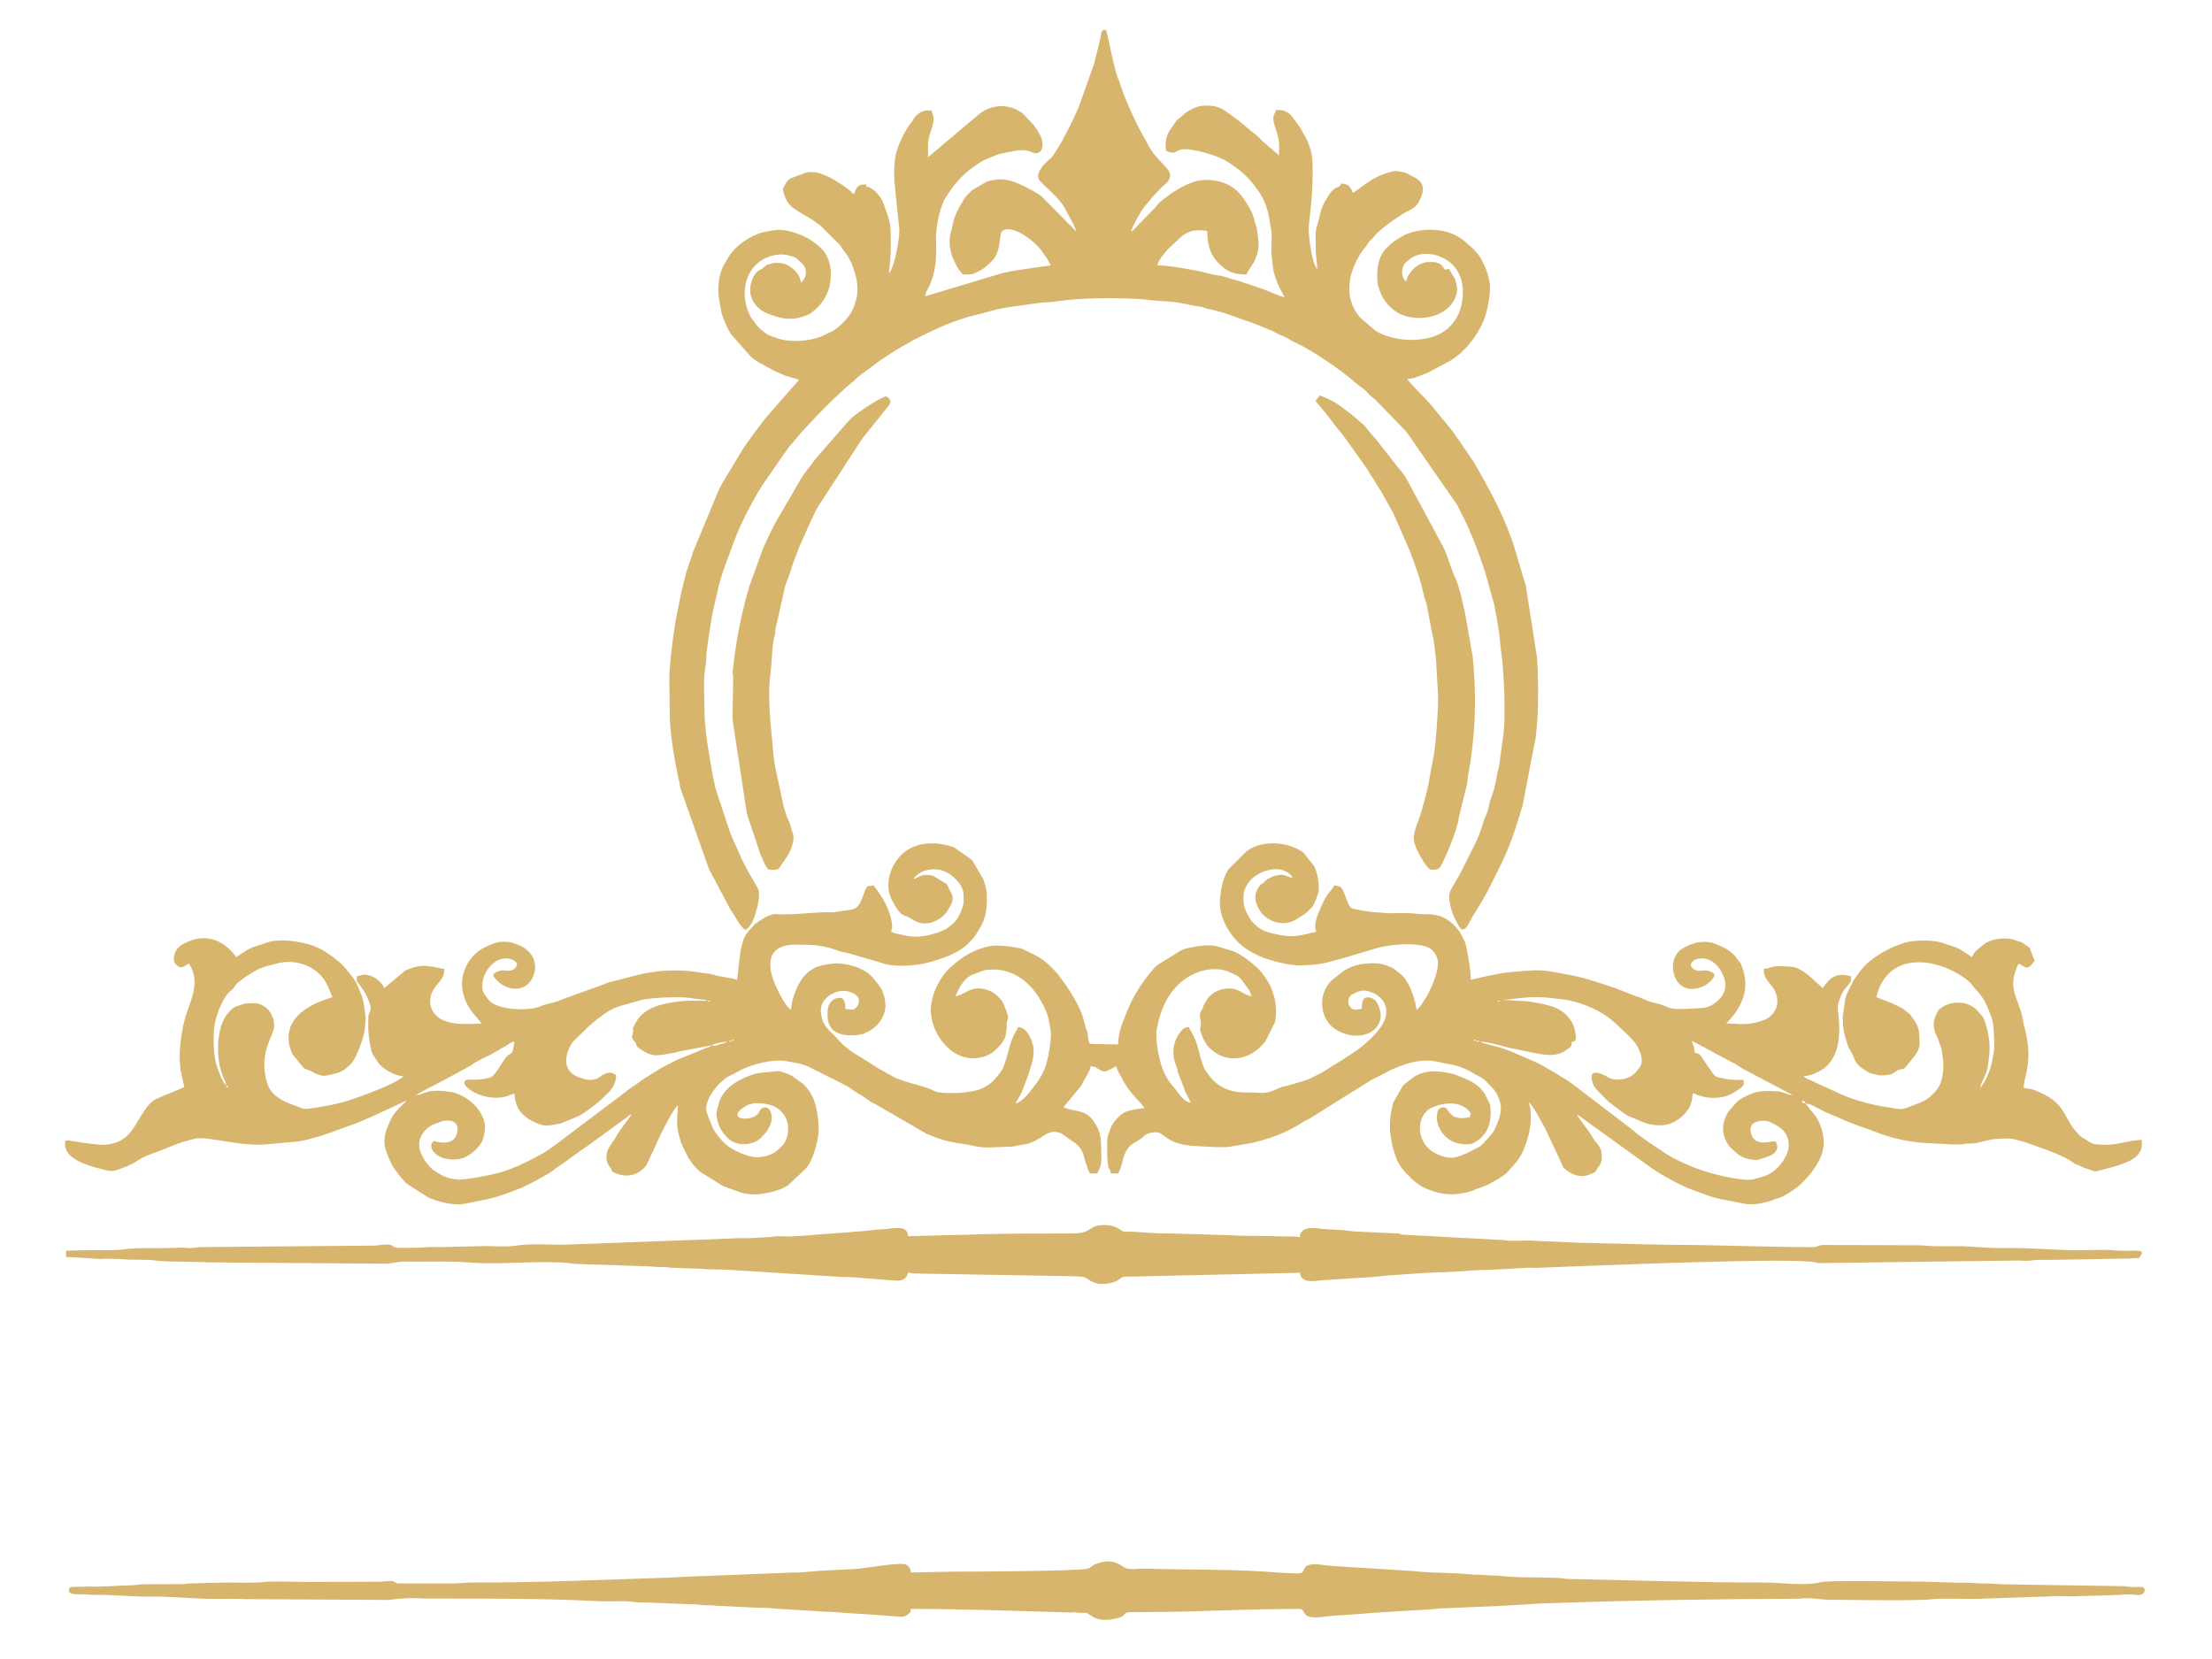 <svg xmlns="http://www.w3.org/2000/svg" width="320mm" height="240mm" viewBox="0 0 32000 24000" shape-rendering="geometricPrecision" text-rendering="geometricPrecision" image-rendering="optimizeQuality" fill-rule="evenodd" clip-rule="evenodd"><path d="M22817.67 16121.36L942.83 16590.28v-82.63c15.41-20.17 53.73-6.45 102.75-.87l190.38 29.61c55.19 6.64 185.75 24.99 246.24 24.91 156.09-.2 298.87-53.85 398.03-173.53 109.52-132.18 180.57-316.42 295.38-427.96 29.34-28.47 50.77-41.16 82.64-62.03l407.75-170.93-52.27-237.1c-33.05-234.11-5.26-453.38 43.14-679.46 63.61-297.33 273.2-575.83 74.88-871.89-76.31 40.41-109.64 96.59-191.84 7.12-51.47-55.95-19.25-162.62 21.83-216.59 50.69-66.7 134.35-98.45 214.69-127.27 253-90.74 500.55 37.52 639.37 244.7 256-171.44 196.62-122.1 446.73-210.94 208.49-74.01 621.89-5.18 817.33 117.55 20.52 12.89 41.63 27.32 63.62 41.59 164.12 106.56 233.58 180.37 350.26 333.66 43.49 57.06 55.99 74.53 82.87 140.76 50.45 124.46 69.43 148.7 89.71 277.39l23.01 170.57c1.86 24.95-4.11 60.02-6.44 102.52-.75 13.72-1.78 32.98-2.37 45.67-4.63 106.79-117.47 434.32-196.86 517.15-123.4 128.58-175.98 135.7-343.35 173.81-3.08.71-11.74 3.24-14.98 3.88-19.22 3.75-47.45 5.29-68.24 1.22-5.42-1.07-81.37-25.15-87.38-27.91-69.91-32.23-39.26-34.48-125.5-58.68l-28.62-10.83c-2.61-1.38-5.73-3.56-8.11-5.1l-14.63-11.66c-2.09-1.74-4.94-4.43-6.92-6.25l-153.99-187.92c-1.51-2.46-3.64-5.58-5.11-8.03l-40.8-117.03c-70.61-339.83 176.14-531.47 458.64-644.59l165.43-58.24c-50.26-104.69-78.64-213.54-158.75-301.59-162.81-179.11-408.82-245.21-644.11-185.43-225.25 57.25-257.19 63.69-460.81 196.86l-74.06 57.48c-95.52 62.55-54.87 78.88-127.94 135.1-128.22 98.73-228.73 383.48-246.83 543.06-14.04 123.31-8.03 336.62 15.38 462.15 15.77 84.69 100.03 325.4 158.15 367.98-5.1-60.57-36.22-87.5-55.63-154.79-14.59-50.41-31.16-89.55-42.58-154.75-38.08-218.8-25.74-548.27 117.11-723.58l54.83-63.5c19.89-16.41 39.98-28.15 62.83-43.06l145.42-44.12c67.61 2.29 154.04-14.51 214.65 12.42l69.03 39.45c45.83 35.79 71.84 70.62 98.73 125.73 25.26 51.72 32.62 100.87 29.97 155.19-7.28 148.54-230.27 375.53-103 812.07 54.21 185.94 230.59 274.31 395.18 328.2 90.94 29.77 114.39 65.28 231.38 47.49 167.05-25.39 336.31-53.97 503.79-101.46 140.64-39.85 769.72-266.48 843.26-366.79-117.86-2.65-272.89-90.7-349.99-176.18l-90.81-133.36c-23.57-41.75-23.77-63.34-30.21-91.41-37.33-161.87-42.03-297.76-36.81-455.95 2.61-77.46 64.05-74.57 13.4-213.67-43.85-120.67-88.48-181.36-158.82-276.13-36.57-49.14-22.85-36.97-17.64-99.87 61.68-5.14 66.67-29.65 126.21-21.71 120.27 15.98 212.04 86.12 268.46 192.67l301.36-251.02c25.58-15.23 15.77-7.28 45.86-19.89 242.57-102.01 390.2-16.13 520.87-5.26 0 153.45-91.65 185.83-158.9 301.4-54.68 93.94-68.6 213.7-2.09 319.9 143.72 229.63 550.05 167.76 700.33 167.76-99.6-135.9-243.28-235.06-279.93-509.41-12.22-91.13 3.01-192.39 40.21-282.58 63.54-153.88 171.28-264.31 327.81-329.74 62.98-26.33 123.79-55.55 188.44-58.6 58.71-2.76 110.66-6.48 166.33 13.21 74.21 26.29 124.51 37.36 183.38 80.77l63.42 54.92c76.46 79.39 101.81 200.5 71.48 306.06-80.1 279.3-383.24 283.17-555.7 85.01-42.43-48.83-59.78-62.23 1.34-99.79 2.49-1.54 6.05-3.05 8.7-4.47l18.46-8.15c51.4-21.66 74.97-16.72 123.32-11.74 88.92 9.21 149.38-26.65 155.7-103.43-52.39-71.56-169.14-94.53-263.28-52.9-76.07 33.61-148.43 104.5-188.44 179.9-44.28 83.42-75.83 220.06-30.44 302.46 10.67 19.49 62.67 89.44 77.85 106.28 126.16 139.76 571.83 157.28 736.11 85.24 80.7-35.38 188.01-48.31 263.8-77.81 54.6-21.27 78.01-32.3 132.89-51.67l531.74-191.64c35.43-15.15 16.72-11.07 65.4-26.61l493.07-125.14c54.84-10.08 92.2-13.72 146.77-24.24 175.07-33.64 471.01-27.16 633.63-.27 70.02 11.58 82.63 15.18 162.58 21.74 53.06 4.35 100.19 26.53 149.13 36.06l211.49 37.32c36.46 8.74 26.81 10.05 60.93 17.99l43.06-377.78c45.43-259.13 76.74-277.08 195.87-409.1 2.57-2.84 9.6-11.31 12.21-14.11l84.02-60.65c26.18-14.39 40.29-25.11 65.91-39.26 46.06-25.47 107.5-52.15 155.19-49.35 282.14 16.73 567.32-36.85 836.3-26.61l272.85-40.92c118.81-29.37 138.19-164.71 182.11-265.02 41.71-95.56 19.89-60.22 125.61-84.85 15.94 23.84 35.86 49.54 55.55 75.95 108.06 144.67 209.32 342.48 214.62 534.52 1.97 72.75-97.47 55.63 197.76 118.41 177.01 37.68 358.97-2.88 520.48-68.08l63.77-28.79c30.72-20.95 38-33.09 73.94-58.47 62.67-44.32 110.47-119.72 137.2-191.56l7.07-19.26c1.19-2.92 2.69-6.32 3.92-9.21 31.94-74.65 33.88-114.42 28.46-222.6-6.32-129.29-108.57-227.46-205.04-294.67-159.89-111.34-413.8-85.33-519.01 71.72 40.76-9.49 35.03-14.04 64.29-27.8 76.5-35.9 132.17-38.78 217.61-17.35l197.61 118.13 75.68 148.03c28.35 86.12-1.74 122.33-30.56 185.12l-50.26 81.25c-40.64 48.99-88.29 87.06-147.16 115.85-212.55 103.9-323.06-14.24-413.68-56.46-27.64-12.89-29.89-6.33-57.77-21.2-75-39.97-121.73-137.51-161.11-207.17-124.23-219.91-38.59-498.18 128.81-665.86 200.3-200.58 515.06-199.86 764.43-108.73l246.59 174.24c4.19 4.04 19.57 19.42 19.81 19.65l155.19 265.66c20.95 61.05 49.06 150.2 50.92 214.18 4.94 166.73-5.26 339.39-95.01 484.57-66.38 107.23-71.92 133.2-174.68 233.04-151.86 147.55-382.56 219.43-580.13 274.74-168.51 47.13-466.51 66.15-635.02 16.57-94.26-27.72-187.09-58.2-274-81.13l-214.21-62.83c-78.76-20.4-114.23-20.16-197.93-51.08-221.25-81.8-361.22-76.43-584.57-80.89-326.38-6.57-446.14 171.2-339.23 491.53 35.31 105.65 163.92 382.17 258.66 451.6 9.64-41.59 14.15-95.96 24.27-133.52 46.78-173.02 130.28-366.43 293.77-456.5 2.65-1.46 6.17-3.24 8.7-4.71l16.64-9.68c24.2-14.24 2.06-3.64 21.51-13.25l36.14-10.99c132.45-36.77 239.83-56.89 390.47-31.2 147.84 25.23 290.41 82.12 391.15 187.61l76.03 94.89c23.84 38.35 36.81 47.96 58.99 85.72l40.01 117.82c5.42 37.33 13.69 81.29 11 134.43-4.08 80.3-46.14 167.33-84.81 218.33-57.21 75.44-133.96 125.65-220.07 161.31-31.63 13.09-2.06 5.26-50.37 15.42-44.24 9.25-76.19 12.73-131.86 13.13-271.35 2.1-372.48-125.77-346.43-374.98 8.78-83.54 63.54-149.37 136.76-163.17 2.14-.39 6.01-1.15 8.15-1.54l48.23-2.73c1.07-2.77 5.81 1.11 8.35 2.65 50.45 25.58 52.54 102.76 52.54 157.79 83.11 1.86 120.67 35.15 171.87-38.66 1.62-2.34 3.8-5.46 5.3-7.95 1.58-2.57 3.56-5.73 4.94-8.42 50.93-99.52-28.23-164.08-118.53-192.67-146.85-46.5-333.54 35.62-399.77 175.47-38.55 81.41-11.54 216.75 33.96 295.47 51.96 89.71 128.5 136.32 193.15 214.57 81.01 97.97 217.53 197.69 330.93 260.95l153.76 96.11c18.58 10.95 17.32 8.98 33.41 19.22 17.95 11.39 32.7 24.24 53.81 38.27l262.37 145.34c239.21 96.16 345.37 95.88 525.5 171.68 44.32 18.66 24.63 17.15 74.41 30.76 79.59 21.66 274.51 19.09 336.31 13.79 275.46-23.48 416.69-67.09 576.89-291.23 1.63-2.25 4-5.34 5.66-7.55 2.21-3.13 9.13-11.75 11.43-14.91 19.57-27.68 20.16-32.58 32.34-59.66l50.45-146.81c84.09-363.43 140.63-354.37 161.07-430.76 87.66 7.31 136.92 70.26 172.63 143.05 96.9 197.61 41.43 332.87-19.93 535.66l-79.23 210.02c-1.59 3.88-5.94 15.03-7.48 18.86-12.89 32.11-15.22 39.1-33.09 72.16-24.99 46.38-46.18 85.75-72.35 124.9 116.51-27.17 206.34-166.93 274.39-251.66 58.75-73.11 112.01-158.82 148.34-246.28 48.48-116.8 106.52-424.52 87.11-564.13-3.8-27.28-16.33-78.28-20.8-110.7-11.7-85.37-30.76-130.56-62.55-200.5-122.37-269.17-324.29-498.41-628.93-554.75-73.89-13.68-180.05-12.85-250.79 2.09l-190.92 72.08c-115.38 64.45-170.37 190.33-223.99 302.11 133.8-11.15 215.68-167.96 459.55-91.22 35.63 11.19 67.3 23.25 98.06 46.54l28.7 23.96c94.85 80.26 101.38 104.22 146.57 221.65 50.45 130.95 23.96 118.45 13.36 172.66-6.92 35.07 3.56 67.41-10.83 143.92l-9.29 62.86c-22.98 75.32 14.23-38.43-7.28 19.06l-42.23 76.98c-86.35 100.66-146.29 166.26-283.05 203.62-244.26 66.7-460.53-54.8-596.5-243.24-92.88-128.89-139.18-247.86-152.07-414.35-5.97-77.18 21.43-185.75 36.26-238.61 32.54-115.57 138.78-302.07 224.81-380.16l13.68-12.65c156.22-141.51 298.28-239.8 504.19-298.47 121.02-34.52 219.99-25.86 350.34-13.96l99.84 17.4c71.84 16.88 52.03-1.51 115.84 29.89 236.48 116.24 282.82 125.85 477.93 337.49 2.61 2.81 10.28 10.6 12.89 13.44l121.27 168.04c93.23 138.98 196.06 301.56 245.57 464.65 12.81 42.19 21.74 78.88 30.56 114.14 11.23 44.84 26.09 71.05 34.32 106.44 5.73 24.63 1.38 20.28 6.2 51.64 9.97 65.04 3.29 111.65 66.15 109.91l369.68 5.3c0-136.88 48.47-282.42 102.56-410.28 52.07-123.01 98.57-246.72 171.67-354.38 21.79-32.11 32.27-58.91 54.53-90.15 63.38-88.76 155.85-219.51 236.39-289.73l332.12-207.3c32.26-14.63 63.26-30.4 85.13-35.07 133.95-28.74 287.44-61.24 429.22-37.52l253.4 75.48c138.54 62.63 245.64 147.44 355.8 249.21 68.24 63.06 163.09 204.49 196.78 289.81 63.73 161.47 85.4 301.43 53.85 479.12-.4 2.09-.68 5.93-.99 8.02l-136.53 273.25c-133.55 180.88-359.12 301.67-594.13 232.84-102.13-29.89-174.32-94.14-206.82-122.06-45.04-38.82-77.46-93.07-101.85-148.03-1.23-2.84-2.85-6.2-4.07-9.09l-22.19-57.33c-1.1-3.16-2.53-6.6-3.67-9.73l-12.85-37.83c-4.59-30.68.35-31.08 4.74-52.51 20.96-102.4-31.27-131.07-.23-210.89 15.53-39.98 4.78-4.95 23.44-42.51 10.24-20.68 12.57-31.23 18.86-46.89 13.88-34.59 2.45-10.87 20.92-44.8l24.27-41.51c45.67-77.34 142.69-141.07 235.49-159.1 236.63-46.02 283.88 90.9 417.76 102.05-15.82-32.94-20.96-58.95-39.7-91.85l-111.62-151.47c-28.66-31.08-36.77-39.26-72.47-59.07-27-14.94-58.83-27.83-89.43-42.03-213.74-99.36-481.45-30.12-663.25 104.66-237.23 175.86-351.89 447.21-399.69 731.33-23.72 140.79 37.84 421.04 79.59 541.59 33.45 96.55 93.35 200.26 159.89 274.15 1.78 2.02 4.55 4.75 6.45 6.73 69.62 75.79 134.35 215 248.89 224.53l-71.72-138.66c-24.4-46.69-10.8-28.39-28.23-77.06l-82.04-207.29c-15.78-41.72 1.81-33.65-38-132.73-61.4-152.7-34.79-336.31 68.44-463.7 38.95-48.08 49.7-65.75 125.26-72.04 8.89 33.53 17.67 40.25 35.18 70.02 111.66 189.39 101.78 330.3 180.49 516.48 21.28 50.34 49.51 74.89 78.92 118.42 46.85 69.43 136.05 140.71 216.43 178.12 190.73 88.68 346.59 52.5 511.23 67.29 125.57 11.27 190.09-31.95 299.97-75.56 48.27-19.17 29.22-11.66 83.27-21.94l223.7-65.71c56.62-20.8 88.84-20.92 144.23-53.06 62.87-36.49 139.06-63.14 196.67-105.8l283.28-177.01c115.69-74.85 234.9-148.11 332.6-246.13l27.75-24.91c76.55-70.81 152.7-153.36 200.26-246.91 107.15-210.54-7.39-394.11-217.26-451.68-94.61-25.94-165.31 3.95-238.89 48.28-70.3 42.3-69.78 141.66-14.07 191.75 52.11 46.9 85.12 16.93 155.42 15.34 0-29.41-1.54-46.89 4.11-75.63 5.66-28.23 12.22-69.86 45.55-84.41 55.71-24.36 137 14.59 161.24 54.4 220.97 362.44-180.73 634.11-570.93 412.97-248.57-140.87-288.9-510.11-77.69-718.64l168.71-133.79c147-99.01 323.69-125.77 505.45-112.05 77.1 5.81 182.27 45.82 234.89 80.77l115.69 94.78c114.22 111.21 202.23 395.25 202.23 494.77 62.67-41.95 81.97-91.17 123.99-152.18 77.54-112.37 230.94-450.18 177.57-596.31-33.49-91.45-82.91-145.1-182.67-172.58-189.46-52.19-461.64-22.5-643.51 15.18-44.88 9.29-88.65 28.78-141.59 42.54l-406.88 119.33c-234.54 67.37-361.06 101.22-624.38 99.91-149.06-.71-287.8-40.53-430.73-81.92-122.56-35.51-250.51-97.42-354.33-171.75-218.41-156.38-381.54-454.69-357.35-704.13 15.62-160.25 39.7-304.72 122.77-430.65l262.73-263.36c221.13-160.68 579.07-148.35 822.66 21.59l156.25 198.79c52.15 109.09 84.34 314.09 51.84 401.39-23.65 63.66-41.08 128.26-81.29 182.75-22.62 30.56-1.39 2.96-25.62 27l-13.57 12.77c-1.85 1.94-4.54 4.71-6.4 6.72-64.61 71.21-74.25 64.53-150.16 112.88-23.69 15.07-29.42 19.49-56.98 35.07-162.66 91.73-386.6 27.8-493.91-121.06-96.98-134.55-105.21-278.03-3.2-389.17 1.47-1.58 4.31-4.47 5.81-5.81l12.66-7.87c67.84-43.06-37.37 33.01 18.26-9.29 1.23-.95 4.11-3.4 5.34-4.47l16.01-18.74c13.49-13.92-1.38-.99 20.4-19.26 11.19-9.37 20.21-15.26 30.41-22.77l80.06-38.35c159.42-42.23 143.64-8.62 276.89 26.92-27.17-51.36-51.01-69.35-101.46-95.8-137.23-71.92-321.36-11.66-425.03 56.03-70.46 46.02-132.81 119.08-166.02 202.19-21.19 52.9-20.36 96.75-18.42 166.81 2.92 105.53 47.88 185.04 99.28 269.1 17.55 28.62 63.57 73.38 89.15 94.97 80.58 67.96 136.96 84.45 254.87 113.43 273.79 67.33 367.3 25.58 609.67-30.84-48.32-100.62 22.1-248.49 63.1-344.57 40.09-94.02 77.42-175.55 145.97-248.53l53.97-77.58c86.67 20.21 98.25 15.34 130.12 93.43 14.2 34.71 19.38 47.68 35.35 83.07 19.41 43.13 36.18 120.04 74.65 148.94 30.84 23.13 292.02 62.82 329.11 63.1l130.51 8.82c136.53 18.38 296.46-7.16 469.04 12.21 70.89 7.99 125.41 8.74 212.87 10.72 119.84 2.69 230.31 50.21 318.48 128.73 63.34 56.35 110.74 115.26 149.21 192.71l35.11 70.14c27.28 64.49 80.94 383.04 83.03 471.33.91 37.88 4.51 37.44 5.62 84.45 195.39-45.5 402.97-97.54 594.73-113.55 191.24-15.93 361.88-39.42 553.05-9.21l30.4 6.01c471.3 85.48 435.16 82.59 882.65 226.23l132.84 51.32c27.48 9.26 35.11 15.42 65.28 26.81l137 53.06c18.82 6.33 16.29.28 55.79 16.29 40.33 16.33 34.99 18.5 63.06 29.85 165.74 66.98 170.29 36.49 326.86 107.35 111.89 50.6 355.56 20.12 499.32 13.44 103.95-4.78 188.36-59.7 253.72-127.71 120.03-124.86 102.67-272.49 27.12-402.77-202.95-349.83-591.21-121.78-375.14-19.29 35.35 16.76 57.65 12.85 104.03 6.95 45.27-5.77 98.68.95 146.29 31.91 51.44 33.45 19.45 65.91-18.31 109.44-63.81 73.62-154.91 113.99-258.02 124.47-303.22 30.8-406.81-433.34-160.53-582.43 93.95-56.9 199.31-97.15 308.75-97.07l37.84.12c27.72 1.62 78.84 9.84 107.47 20.6 84.41 31.71 182.03 69.98 250.98 130.43l54.68 50.57c1.74 2.06 4.27 5.02 5.97 7.16 1.7 2.17 3.88 5.38 5.54 7.59 14.98 20.13 8.62 15.85 26.77 38.98 11.74 14.99 13.6 14.75 24.43 28.2 32.97 41 24.71 36.33 43.73 87.77 114.1 307.96-3.84 565.35-204.93 781.31-12.69 13.68-10.99 7.98-25.14 27.4 137.67 0 253.99 25.69 410.95-9.97 139.73-31.75 234.98-72.55 293.81-180.25 1.5-2.65 3.32-6.05 4.74-8.7 25.15-47.05 26.93-78.76 27.44-129.68.64-62.32-27.04-135.26-51.4-172.7-66.89-102.72-146.29-144.71-146.29-287.76 148.47-12.34 69.99-58.95 406.02-30.52 47.29 4.03 71.68 15.34 105.45 32.06 94.13 46.66 171.59 118.58 246.28 187.77l97.26 86.86c16.21-24.16 47.33-61.44 69.55-88.33 129.8-157.2 302.74-85.56 338.2-82.63 6.64 79.75-4.19 86.11-53.61 143.68l-30.64 35.07c-42.27 50.73-66.43 118.89-90.62 185.59-42.47 116.68 18.58 203.98 3.52 476.91-9.26 168.35-44.88 297.24-143.72 421.78-74.53 93.91-249.96 180.89-368.89 183.54 16.05 21.9 36.1 28.19 62.59 42.66l496.71 226.63c160.68 73.34 454.41 152.3 638.18 177.33 189.78 25.9 190.97 56.58 354.85-12.46 97.74-41.12 191.8-63.53 273.13-134.62 75.24-65.75 138.38-131.66 167.64-240.04 31.87-117.78 36.41-232.04 15.62-358.13-2.97-17.83-7.08-64.13-13.09-92.16-5.81-27.36-15.14-42.82-27.52-77.65-10.44-29.34-14.55-50.1-26.85-78.37l-34.08-71.17c-47.6-122.49-24-219.83 34.52-320.73 24.2-41.55 30.52-36.77 68.36-63.18 100.9-70.3 276.84-82.67 388.3-28.43l33.96 18.82c19.26 11.07 36.26 20.29 56.15 35.94l98.88 111.58c36.73 56.02 36.5 78.72 55.08 142.18 68.16 233.27 51.87 390.59 17.51 600.34-18.46 112.8-102.12 220.42-108.13 292.38 81.96-94.22 144.19-249.25 170.21-369.05 53.81-247.86 33.25-251.06 27.2-472.63-3.88-140.36-53.38-239.99-103.35-356.95-28.31-66.26-81.41-149.65-129.92-198.83-96.28-97.54-71.72-114.39-203.5-204.26-456.71-311.63-1112.8-345.79-1260.15 286.69 90.42 43.42 165.74 57.02 324.6 135.74 34.08 16.84 45.59 21.11 75.01 43.41l65.75 52.58c30.92 26.26.91-7.11 31.94 33.85 124.43 164.12 123.64 198.52 127.08 408.54 1.86 113.56-103.59 212.91-155.35 281.39-57.88 76.67-63.45 83.11-128.81 92.68-46.85 6.88-82.48 55.67-141.74 71.72l-85.64 11.55c-1.03 0-4.43-.2-5.42-.16l-55.23 1.34c-36.02-4.78-59.11-13.32-97.82-21.86-66.94-14.79-29.65-.04-77.45-27.76l-32.86-19.73c-2.49-1.5-5.93-3.28-8.3-4.82-178.52-114.9-132.45-159.61-217.14-295.82-23.61-37.96-17.96-15.9-34.4-70.81-19.26-64.37-36.38-110.16-50.14-173.5-5.29-24.51-16.13-89.07-17.43-101.77l-.32-63.73c-.16-2.57-.47-6.41-.75-8.9-.44-3.63-2.85-13.28-3.36-16.72l.71-47.49c.32-1.82 1.74-5.61 2.06-7.43l32.81-239.2c9.81-55.51 41.28-109.4 63.38-158.79l61.56-122.56c2.41-3.4 18.62-25.43 22.14-30.49 57.89-84.53 126.64-176.14 207.3-239.87 159.34-126.01 330.3-216.12 527.47-273.45 112.92-32.85 375.53-35.98 495.21-1.03l217.9 71.41c2.96 1.19 6.44 2.65 9.37 3.8 84.93 33.84 153.72 88.88 229.04 139.29 25.58-48.4 41.08-75.88 84.53-112.76 36.22-30.76 72.79-61.53 110.35-86.91 92.44-62.51 266.84-87.42 391.9-58.28 35.39 8.23 45.15 13.76 69.07 23.09 23.37 9.1 49.74 15.19 69.19 22.82l109.25 74.88 73.34 189.74c-100.9 150.64-131.03 93.27-207.06 54.49-37.2-18.98-32.02.71-50.17 43.45-141.67 333.3 41.08 452.94 93.62 788.9 10.12 65.04 18.15 75.43 28.07 116.51 115.42 476.67-22.33 659.93-22.33 837.69 34.71 2.89 117.78 15.58 144.9 26.1 512.02 198.55 391.07 388.06 660.28 654.9 44.64 44.16 39.19 33.29 93.31 64.53 43.18 24.86 55.24 44.71 109.84 61.2 38.07 11.51 98.76 10.68 142.89 13.52 186.34 11.98 374.38-66.54 558.75-70.65 0 46.18.95 108.53-14.32 143.52l-13.36 26.06c-1.34 2.61-3.12 6.01-4.55 8.58-22.77 41.19-65.79 81.48-106 104.45-138.3 79.12-302.42 115.45-460.97 157.6-92 24.48-66.58 23.41-148.86-7.75-26.45-10-50.77-15.1-80.5-24.99l-109.28-48.47c-32.7-13.4-7.91.2-36.73-15.93-16.17-9.06-32.03-24.32-54.13-37.92-167.6-102.96-451.12-198.56-643.52-263.99-27.55-9.33 4.55-.95-39.34-13.33-195.94-55.15-180.45-49.89-393.04-40.96-57.73 2.41-109.84 18.07-167.72 29.54-157 31.19-95.76 36.57-252.65 38.11-47.24.48-36.89 8.07-92.55 11.23-126.05 7.2-276.14-10.32-394.32-13.56-308.23-8.5-583.41-64.88-834.99-164.64-148.23-58.79-303.93-102.52-450.18-168.03-24.67-11.07-48.4-22.54-72.28-32.94-23.96-10.52-50.45-20.2-74.53-30.72-49.34-21.59-85.28-37.72-137.35-59.86-79.55-33.84-204.73-120.23-285.7-122.01l152.3 189.62c1.46 2.49 3.4 5.77 4.86 8.22 66.7 113.08 105.13 231.81 106.87 367.55 2.81 218.68-168.23 437.17-280.52 549.1-40.4 40.33-61.68 65.67-109.28 101.14-72.71 54.32-178.91 125.92-263.16 153.88-32.15 10.67-15.78-.32-62.35 19.49-124.43 52.9-317.73 85.28-433.65 61.24-465.48-96.63-321.68-41.67-776.61-210.02-139.37-51.6-463.18-228.92-571.04-310.14l-779.77-561.79c-18.58-13.05-35.3-22.5-54.44-37.64l-234.81-172.86c12.25 46.06 57.37 95.09 86.54 137 41.04 59.03 101.06 128.97 134.35 194.45 35.9 70.53 96.12 106.2 123.6 188.24 13.44 40.29 17.71 142.02-8.07 197.88l-54.91 76.79c-18.98 28.86 5.49 22.53-42.19 49.89l-57.13 22.66c-3.8 1.58-14.43 6.72-18.11 8.14-113.36 44.92-236.6-1.3-324.49-70.37-53.37-41.95-54.17-61.52-81.84-128.54l-222.92-474.1c-52.03-88.84-169.38-327.1-232.04-373 4.07 48.83 19.09 75.95 22.18 121.54 11.31 168.91-9.1 288.82-58.48 447.09l-31 87.34c-1.22 2.85-2.8 6.25-3.99 9.14-1.23 2.92-2.65 6.4-3.83 9.33-32.07 78-69.59 141.82-124.19 204.57-6.92 7.94-9.26 10.51-18.35 21.15l-112.37 124.34c-.03.04-20.32 15.62-22.37 17.12-121.38 88.77-137.87 84.1-245.85 148.75l-113.67 44.12c-17 4.55-41.52 12.1-59.31 19.61l-17.87 8.42c-2.85 1.23-6.05 3.05-8.89 4.27-11.43 4.94-8.62 4.79-28.23 11.23-166.34 54.76-350.82 66.46-511.23 19.65-78.16-22.81-156.81-49.42-225.4-90.26-27.96-16.61-64.25-44.92-91.77-66.11-.55-.44-21.11-17.83-21.35-18.07-14.31-12.73-4.55-5.26-20.28-19.21l-98.29-98.97c-55-60.1-101.93-132.05-131.31-210.66-14.87-40.01-25.11-80.42-37.48-120.31-6.21-20.01-10-39.73-16.73-62.19l-29.97-181.8c-8.58-91.25.32-213.03 14.12-295.11l28.47-129.4 138.46-242.88c41.91-47.65 81.29-68.64 128.93-107.78 157.68-129.61 364.58-118.54 554.36-80.35 85.44 17.16 148.39 51.25 226.79 81.65 118.1 45.82 244.98 137.55 297.2 255.18 21.95 49.3 60.62 104.97 63.62 157.91 10.32 176.54-9.09 325.04-146.41 449.39-27.04 24.51-62.78 45.19-95.2 63.61-39.38 22.38-61.57 19.02-109.48 21.04-34.88 1.5-103.99-8.19-137-17.72-182.75-52.9-323.5-253-278.86-445.7.51-2.26 1.02-6.29 1.54-8.47.51-2.09 1.07-6.08 1.62-8.06 9.8-34.48 56.26-62.71 98.29-51.95 38.47 9.84 15.58.91 40.17 32.46 23.37 30.01 42.82 58.43 75.87 82.83 66.19 48.75 163.65 44.36 252.57 23.68 2.97-36.18 1.27-28.62 13.17-52.62-165.39-246.92-514.9-113.79-586.7-73.62-207.62 116.32-225.29 517.11 102.2 663.13 217.02 96.74 296.38 36.69 445.36-23.73l120.59-63.5c67.61-35.62 53.41-24.31 106.23-77.92 20.17-20.52 24.56-25.43 43.61-48.44l37.01-41.91c49.58-52.82 55.27-58.79 85.36-125.1 66.55-146.76 116.6-274.59 46.89-438.39-15.26-35.74-10.71-31.99-30.08-62.04-9.14-14.27-9.02-12.13-21.51-31.03-8.23-12.38-7.24-12.06-15.38-24.08l-129.01-134.07c-62.16-52.71-112.17-67.97-181.01-108.34-84.53-49.66-160.48-85.16-270-111.45l-307.8-60.5c-212.95-22.85-420.57 49.62-602.01 131.15-51.63 23.21-76.82 44.68-129.09 68.16l-122.17 61.96c-29.41 12.81-11.27 3.44-35.58 17.04l-882.33 551.31c-41.43 26.18-78.28 38.24-118.93 65.16-218.29 144.51-476.03 235.21-731.84 294.08l-348.37 58.52c-59.43 2.61-124.74.2-184.88.2l-340.81-20.25c-161.36-17.83-263.8-46.81-397.87-148.58l-55-37.08c-73.22-23.77-174.68 1.77-223.94 43.21l-26.73 25.94c-91.17 79.94-181.16 65.99-255.97 243.75-35.58 84.45-39.42 193.06-93.9 274.35h-105.21c-10.48-125.49-51.87 33.49-52.63-355.09-.47-202.43 1.94-158.43 55.44-312.78 23.72-68.56 120.94-170.33 184.64-209.91 53.61-33.33 229.32-63.22 299.18-69.03-71.05-106.12-184.4-188.04-286.73-357.74l-41.39-76.9c-29.18-52.9-64.88-107.19-79.63-170.29-127.27 61.05-156.22 102.09-228.06 57.76l-24.15-15.97c-40.21-24.16-64.29-37.48-116.05-41.79-21.62 92.48-62.55 138.34-102.56 213.11-10.63 19.81-11.31 25.07-21.55 44.16-21.15 39.34-9.17 16.05-26.01 39.78l-244.54 294.71c156.57 75.12 308.31 23.17 432.03 199.31 126.71 180.37 106.47 271.31 114.06 471.02 4.75 122.92 8.34 161.59-59.38 289.65h-105.21c-20.48-38.63-36.62-88.49-52.75-131.42-31.19-83.27-34.04-173.61-95.48-246.4-25.98-30.72-56.38-59.51-91.1-79.91l-154.98-108.06c-9.49-6.64-6.92-7.19-24.75-14.74-137.44-58.4-217.86 14.43-295.35 63.57-184.29 116.84-226.44 84.97-375.14 124.07l-64.09 6.21c-172.9.32-376.52 30.48-537.2-14.47-90.22-25.26-370.23-37.72-612.36-149.97-24.99-11.58-28.15-10.51-57.01-21.86l-758.22-438.67c-31.63-16.33-31.15-9.1-60.93-31.16-149.21-110.71-145.5-92.32-253.95-166.89-24-16.53-28.43-23.96-52.94-39.1-17.59-10.83-33.8-17.4-52.11-26.81-21.98-11.31-35.15-19.61-59.46-32.62l-464.61-232.48c-95.41-47.52-218.77-65.43-336-84.93-191.44-31.82-486.94 45.31-650.75 128.42l-110.66 60.34c-23.61 10.55-30.96 13.6-53.82 25.1-138.06 69.67-377.94 340.9-329.9 522.38 9.37 35.42 13.01 32.1 23.37 69.62l71.6 178.32c102.4 150.6 180.57 251.1 356.04 327.89 138.46 60.57 254.86 106.79 417.95 58.71 110.55-32.58 133.68-63.02 209.99-131.94 123.59-111.61 134.11-356.91 22.02-484.57-38.43-43.85-73.82-76.11-125.29-98.25-2.89-1.23-6.25-2.81-9.18-4-114.89-46.77-285.42-66.98-389.88-7.43-315.95 180.33 20.6 246.48 155.19 128.89 44.44-38.78 23.88-75.08 84.84-99.04 50.22-19.73 96.91 20.28 107.15 57.57l6.45 23.56c6.72 25.54 11.46 26.41 10.71 67.37-1.22 69.43-34.95 138.23-70.77 194.06l-80.7 90.3c-18.26 15.78-23.8 20.99-44.12 34.71-130.28 87.78-331.21 80.98-438.71-27.59-84.93-85.88-129.81-152.22-158.31-289.82-18.03-87.3 1.22-116.63 22.73-190.53 8.62-29.57 9.09-40.6 17.2-62.15 53.26-142.61 175.67-235.49 302.15-303.45 75.16-40.37 188.43-85.13 277.04-97.78l271.58-26.25c71.96 11.94 132.06 40.48 193.42 68.63l169.5 121.94c1.86 1.97 4.55 4.82 6.33 6.8l12.65 13.68c112.29 124.94 154.71 244.7 180.13 411.71 12.06 79.51 24.72 183.85 16.53 267.15-3.76 38.08-10.99 95.96-22.46 141.94-31.47 125.89-72.23 276.25-160.84 378.42l-257.55 242.17c-113.35 72.55-235.36 100.5-375.37 123.87-89.71 14.99-223.11 9.61-307.44-20.48l-248.14-87.81c-1.66-.68-5.18-2.22-6.84-2.97l-330.26-205.12c-57.49-52.31-90.82-79.08-175.27-206.15l-82.64-167.29c-30.8-69.82-60.37-175.62-74.01-267.86-15.03-101.38 6.01-231.06 8.02-323.7-67.49 49.46-194.68 316.86-241.22 403.17l-200.02 431.24c-21.19 47.32-6.4 27.04-41.51 63.73-117.67 123.2-273.41 151.19-429.74 79.87-76.7-35.03-27.75-17.87-56.66-61.68-1.58-2.37-3.59-5.62-5.25-7.87-28.23-38.51-50.22-66.34-58.36-122.96-21.08-147.12 82.71-230.31 145.77-344.14 59.67-107.78 148.31-208.48 216.2-309.86-36.62 9.77-45.95 20.17-73.35 45l-555.23 404.9c-47.24 31.24-78.24 55.71-123.87 86.59l-122.92 87.5c-45.94 30.09-75.83 58.32-121.58 88.88-49.34 33.01-86.15 54.44-131.15 92.44-65.31 55.15-394.35 229.08-475.32 261.22-157 62.32-378.93 146.69-538.5 171.72-84.85 13.32-277.76 66.34-370.36 64.6-107.58-1.97-261.54-33.41-351.29-71.52-45.55-19.3-32.97-8.94-62.03-19.93l-319.75-202.51c-65.31-54.84-203.85-232.4-235.17-304.05-88.6-202.79-148.97-308.87-26.21-581.16 49.7-110.2 60.41-124.03 142.18-212.91l52.23-52.99c8.34-7.07 21.35-16.21 28.66-23.92 19.61-20.52 10.6-1.14 21.51-31.11l-503.35 233.19c-109.41 43.18-196.71 91.06-309.51 124.59l-269.29 98.96c-113.63 44.36-400.4 128.18-509.6 134.86l-409.57 37.68c-379.29 42.58-875.29-123.28-1053.45-80.38-273.56 65.87-308.04 101.5-537.59 186.15-38.51 14.19-69.63 26.09-105.53 39.14-167.76 60.89-174.96 95.84-293.77 153.44-33.21 16.14-20.87 9.18-55.78 23.09l-28.08 11.43c-2.96 1.19-6.36 2.61-9.41 3.76-74.56 27.71-149.61 62.98-226.51 44.87-176.14-41.47-497.74-111.38-593.62-275.69-4.55-7.79-23.68-52.12-24.47-55.36-1.15-4.74-2.18-9.25-3.2-13.56l21874.84-468.92zm-13679.96 0l8089.55-170.96-8089.55 170.96zm16928.94-197.25c12.96 35.94-.68 27.04 52.62 39.46-13.05-35.94.67-27.05-52.62-39.46zm-20164.8-13.17l-26.29 13.17 26.29-13.17zm20099-26.29H5941.35h20059.5zm-20059.5 0l25.58-15.1-25.58 15.1zm52.59-26.29l-2643.9-13.17 2643.9 13.17zm-2643.9-13.17l25294.71-105.21-25294.71 105.21zm-78.91-144.63c9.88 37.29-2.81 19.26 26.29 39.42-9.01-37.52 1.98-19.77-26.29-39.42zm7024.12-578.63c40.41 18.7 71.57-3.25 124.94-15.78 36.26-8.54 57.37-8.18 98.65-36.81-42.07 0-185.15 25.9-223.59 52.59zm11062.32-65.76c19.85 13.05-30.08 13.17 39.46 13.17-17.63-13.36 27.64-13.17-39.46-13.17zm-10772.98 0c-54.24 4.63-23.36.99-39.42 13.17 67.14 0 21.79.16 39.42-13.17zm-3143.77 13.17l13916.75-13.17c-19.84-13.04 30.05-13.16-39.45-13.16 17.59 13.36-27.68 13.16 39.45 13.16l-13916.75 13.17zm3143.77-13.17c54.29-4.62 23.41-.98 39.46-13.16-67.13 0-21.78-.16-39.46 13.16zm11088.69-578.59c-22.06 22.02 14.36 6.68 14.59 6.8 35.31 14.03-.67-20.8-14.59-6.8zm-11430.65 0c-22.02 22.02 14.35 6.68 14.63 6.8 35.23 14.03-.67-20.8-14.63-6.8zm11483.24-13.17c109.56 0 275.22-39.46 499.84-39.46 126.4 0 229.75 15.9 353.27 28.23 225.96 22.54 505.21 129.53 684.28 262.69 40.76 30.33 68.2 55.99 108.81 88.49l114.81 108.77c56.46 56.73 119.05 108.13 167.17 174.79 54.72 75.72 110.78 195.4 93.23 291.79-9.25 50.37-47.8 88.21-75.32 122.89-82.48 103.98-262.29 144.94-382.77 94.69-16.48-6.88-353.42-221.02-242.72 83.82 20.09 55.27 60.22 89.83 96.04 128.62l130.87 132.13c13.6 10.87 20.88 14.55 30.88 21.79 82.99 60.17 162.81 130.91 252.53 181.44l158.19 65.47c112.13 51.91 193.02 68.6 312.82 68.6 130.95 0 237.58-64.41 325.95-147.52 23.37-21.94 34.6-40.17 54.01-64.37 56.46-70.14 72.63-154.86 80.38-248.37 73.74 6.13 8.06-.52 60.25 18.66 19.93 7.31 45.91 15.46 59.47 19.49 138.14 41.4 316.42 35.43 447.45-36.61 31.51-17.32 169.46-97.54 169.46-133.04v-65.76c-79 0-177.96 3.36-251.23-11.9-203.14-42.34-133.44-.91-323.89-267.87-50.81-71.2-35.35-91.49-135.22-114.73 0-88.57-24.67-107.67-39.46-170.97l308.32 165.23c20.32 10.64 31.43 16.89 51 27.96l223.55 118.37c58.44 23.57 127.23 86.59 225.25 129.92l593.42 314.05c52.39 27.84 10.91-13.56 45.43 33.49-81.61-18.98-135.26-51.99-207.54-57.57-115.13-8.85-267.27-9.6-360.5 28.91-81.37 33.64-172.19 70.53-234.82 133.44l-110.86 125.84c-111.5 177.77-110.83 345.64 13.09 511.94l82 75.83c3.08 2.34 11.54 9.33 14.51 11.83l20.56 18.89c44.83 36.81 106 62 164.36 73.23 87.26 16.88 108.69 20.36 180.8-5.22 90.23-31.99 227.9-54.76 227.9-180.69 0-9.01-12.14-45.55-15.62-51.12-13.4-21.51-2.96-19.18-33.76-20.72-41.28-2.01-298.52 93.07-335.17-134.51-23.24-144.59 99.44-161.86 213.55-161.86 46.02 0 194.13 79.23 235.68 119.48 113.55 110.03 129.88 256.4 56.7 396.37-75.79 145.06-191.13 257.62-356.59 300.96-47.45 12.41-113.55 37.04-172.47 36.69-246.83-1.5-679.18-116.4-906.32-223.67-2.77-1.3-6.21-2.88-9.02-4.15-106.55-47.96-215-98.68-310.41-163.05-107.18-72.36-382.17-251.86-459.35-329.79l-857.49-655.02c-60.69-51.91-445.32-283.84-543.05-325-211.81-89.16-410.05-192.47-636.92-244.3l-125.06-32.78c-3.95-1.5-15.26-5.97-18.86-7.47l-18.14-8.19c-1.94-.87-6.21-2.41-8.94-4.15 143.05 0 358.96 83.27 522.25 109.05l127.08 26.92c230.39 42.66 431.51 108.41 601.25-16.6l38.95-26.89c2.21-1.66 5.53-3.68 7.71-5.46 25.62-21.47 31.27-44.08 31.27-87.02 47.84-3.99 47.13-1.78 58.04-48.24 9.21-39.53-23.37-165.46-41.95-204.6-.55-1.27-20.64-39.58-22.77-42.94l-28.11-37.72c-127.83-182.15-360.87-208.84-570.65-245.37-38.59-6.72-44.76-8.46-84.14-9.37l-323.26-16.69zm-11430.62 657.52l-464.8 87.57c-40.92 8.82-34.44 12.85-84.34 21.12-217.34 35.94-289.1 71.48-456.86-36.66-131.42-84.69-50.76-56.06-103.9-119.72-77.53-92.95-31.08-61.4-25.98-159.77 2.06-39.69-18.07-10.36 11.31-74.13l39.02-67.26c124.9-209.23 385.89-256.99 628.34-288.5 79.91-10.4 253.99-7 378.3-7v-13.17c-67.42 0-178-18.26-247.63-28.66-138.78-20.68-570.96-4.91-706.06 35.27-373.32 110.98-379.53 68.08-737.27 367.54l-245.56 241.02c-151.63 245.29-110.55 453.46 132.88 517.31 59.07 15.5 90.03 35.75 169.54 22.14 85.68-14.66 116.99-64.52 176.1-87.65 91.77-35.82 130.28 7.43 155.7 24.51 0 91.34-46.06 176.74-101.73 240.16l-107.11 103.31c-78.92 76.5-276.01 222.95-360.07 258.14l-233.79 95.05c-183.93 31.67-221.57 62.63-411.98-34.6-69.51-35.46-138.3-91.01-179.98-148.78-46.93-65.08-69.98-147.55-78.56-250.27l-115.29 42.54c-294.6 83.54-636.16-119.52-607.1-210.18 22.02-68.68 156.65 3.64 372.88-63.46 84.61-26.25 177.33-251.82 256.76-321.92 34.47-30.44 76.23 2.69 92.75-196.54-58.35 4.86-93.98 47.13-138.62 71.8-18.94 10.48-25.42 10.76-44.36 21.35-24.35 13.6-20.79 15.18-47.6 31.36l-126.92 70.33c-92.75 43.81-196.07 88.88-270.75 150.17l-443.85 240.11c-52.51 28.11-326.9 161.24-348.49 190.73 118.81-9.88 141.31-103.51 496.87-48.59l44.05 7.31c209.39 59.86 412.42 237.19 452.35 456.27 8.93 48.95.39 108.21-10.52 159.81-18.9 89.12-49.26 140.08-106.2 196.31l-26.17 26.49c-66.54 61.44-149.77 114.06-240.63 126.4-298.75 40.68-449.94-160.48-369.52-248.5 19.93-21.82 16.45-12.96 58.04-3.24 136.88 31.87 270.16 10.68 296.89-144.15 31.28-181.4-154.87-183.42-257.98-138.46-35.35 15.42-19.57 8.26-58.08 20.91-106.4 34.95-199.19 130.28-226.51 232.4-39.42 146.89 63.18 312.59 167.32 412.82 27.6 26.57 18.82 19.41 51.99 40.05 109.24 68.05 154.12 103.19 325.63 122.37 102.45 11.47 572.87-76.43 692.19-126.09 24.44-10.16 41.68-13.24 68.64-23.44 46.18-17.52 87.81-37.76 131.11-52.98l211.52-104.18c63.94-38.4 158.35-76.31 255.02-152.66l136.73-100.03c2.09-1.78 4.78-4.55 6.91-6.29l892.57-672.5c80.38-69.66 142.14-103.19 213.78-154.51 38.99-27.95 56.82-45.71 99.72-71.29 259.21-154.67 127.74-96.31 460.49-262.84l428.99-176.1c40.64-11.19 45.58-8.82 79.82-38.55zm8405.23-2419.68L13386.4 4286.04l5314.08 8416.21zm-5853.42-8718.68l3.92 3.92c-.28-.24-5.18-2.61-3.92-3.92zm6208.58-92.04l15.15 25.62-15.15-25.62zm-2696.51-539.18l-789.18-13.12 789.18 13.12zm-789.18-13.12c-49.18-17.8-1.74 7.27-37.64-28.19-11.27-11.15-17.79-20.96-31.47-34.28l-41.51-37.41c-1.9-1.93-4.59-4.74-6.45-6.68-.28-.28-15.06-17.08-18.58-20.91l-359.16-364.23c-69.11-60.84-320.38-192.47-432.07-225.6-128.7-38.11-247.51-34.59-373.83 8.7l-207.26 121.62c-113.35 115.8-82.79 72-171.67 222.87-100.9 171.44-94.14 235.09-138.19 399.61-32.06 119.88-8.42 251.62 31.51 357.22l41.72 87.9c72.11 141.19 34.83 52.78 100.34 150.56 171.28 0 131.55 3.08 247.95-54.56 74.56-36.93 113.03-82.84 169.06-133.44 153.21-138.27 101.53-406.1 160.48-444.45 146.93-95.44 474.65 151.79 576.62 307.13 74.49 113.59 32.38 24.95 121.78 193.81l-459.67 66.43c-82.63 10.99-159.33 29.65-243.15 46.22l-1112.36 334.49c1.3-59.98 35.7-97.11 59.58-150.84 97.07-218.48 104.07-420.64 94.58-657-6.8-170.68 50.92-470.5 138.93-621.81l107.35-155.7c92.95-114.58 185.71-213.03 309.82-295.19 41.19-27.32 80.65-57.33 127.19-83.27l194.64-81.52c8.94-2.65 31.83-10.48 39.86-12.77 34.32-9.89 63.93-14.36 97.46-20.92 126.64-24.71 256.32-58.83 365.05-6.72 133.36 63.89 189.11-60.45 148.66-188.12-25.42-80.1-73.58-141.82-119.68-209.75l-141.35-147.95c-10.63-9.8.56-2.06-20.91-18.54-38.67-29.7-97.38-59.39-147.71-75.88-179.55-58.79-366.76-8.77-500.51 112.25l-713.5 601.73c0-63.42-3.24-135.18-.24-197.49 7.51-157.88 111.1-291.08 71.37-410.6-.76-2.26-2.22-5.86-2.93-8.03l-5.02-14.75c-.59-1.78-1.66-5.45-2.18-7.27-2.88-9.93 3.68-6.37-8.38-32.54-99.91-23.25-184.84 18.38-246.4 95.64-20.6 25.9-17.04 29.06-35.7 56.3-18.58 27.12-28.59 33.21-46.85 58.4l-73.7 123.55c-46.26 93.31-92.88 195.76-117.67 303.14-24.98 107.9-23.32 259.76-19.45 389.13l72.2 692.7c5.93 93.59-63.18 534.44-150.68 635.06 0-75.75 26.57-164.24 26.29-394.51-.43-336.15 2.14-321.4-105.13-618.17-32.38-89.75-114.46-193.26-202.35-231.77-14.99-6.56-29.1-9.61-30.88-10.87-6.68-4.55-10.04 43.61-16.77-33.41-66.1 0-139.56-3.6-171 131.5h-26.29c-18.62-51.44-277.48-208.84-331.13-234.46-102.36-48.87-209.91-91.45-330.93-72.51l-240.07 88.76c-1.9 1.34-4.99 4.03-6.88 5.54-2.02 1.58-4.95 4.38-6.92 6.08-42.78 37.21-39.98 42.67-67.69 92.13-26.37 47.17-30.92 38.55-14.75 98.17 19.3 70.53 48.75 139.33 100.19 190.93 80.46 80.65 239.44 149.89 342.08 223.5 29.42 21.08 58.12 38.95 84.65 59.98l290.33 288.35c21.55 32.34 34.08 55.47 58.08 86.59l29.34 36.49c71.91 103.4 116.55 229.96 146.84 352.88 16.01 65.04 25.18 189.15 7.43 271.54-34.87 161.71-86.31 260.12-195.39 370.12-49.78 50.21-96.71 91.29-159.86 129.52l-171.04 78.84c-68.87 27.4-196.46 51.52-271.54 57.29-107.46 8.27-227.94.99-315.47-25.34-156.89-47.17-200.14-63.38-325.2-187.69l-89.91-120.51c-214.85-391.07-52.03-879.32 416.57-914.98 71.48-5.46 197.77 27.08 235.49 52.66 26.17 17.71 14.82 12.22 34.71 31.04 43.49 40.96 81.33 63.34 98.73 126.01 20.56 74.25-12.3 160.88-67.45 197.8-2.42-108.45-101.18-204.8-185-249.4-68.48-36.45-118.73-36.85-198.6-36.42l-99.68 25.86c-41.98 22.86-49.69 47.37-116.39 81.29-2.61 1.35-6.17 2.97-8.62 4.47-2.46 1.46-5.74 3.6-7.95 5.22-44.6 31.71-70.69 82.59-90.03 133.72-52.98 140.63-24.27 283.8 79.83 385.37 32.22 31.43 59.54 58.16 105.6 78.52 197.57 87.5 376.68 134.63 590.66 48.83 58.32-23.4 58.59-22.97 101.65-56.18 118.06-91.18 199.67-207.1 240.35-351.45 20.01-70.97 27.28-180.02 20.09-263.56-7.24-84.18-49.27-210.62-115.53-280.36-130.52-137.32-287.96-220.7-469.63-267.12-88.69-22.7-150.37-30.84-247.31-14.51-99.91 16.8-153.17 21.35-233.28 56.3-3.75 1.66-14.43 6.44-18.22 8.03-11.71 4.9-15.94 6.08-28.43 11.11l-101.77 56.06c-122.53 80.58-224.1 171.79-289.93 301.87-10.04 19.85-19.1 31.39-29.85 49.11-13.64 22.46-8.66 11.31-23.29 42.42-65.4 138.94-75.75 298.2-60.65 443.3l39.85 227.07c32.58 104.41 78.57 214.53 137.04 306.29l277.2 314.61c48.2 48.11 108.81 86.43 170.69 118.69l196.58 105.92c44.87 18.58 67.49 26.69 110.23 47.6 74.8 36.62 163.57 43.5 228.09 74.41l-490.62 561.6c-123.4 165.9-255.85 326.7-361.58 506.4l-167.91 279.22c-55.47 90.02-117.31 188.79-158.19 288.98l-358.97 864.1c-7.15 22.73-12.29 48.23-21.03 71.05l-66.58 196.46c-11.98 40.49-10.28 21.07-17.32 61.6l-65.28 267.27c-47.01 252.18-66.66 295.87-105.25 576.15-28.62 207.18-63.53 480.54-62.62 679.89l7.27 526.09c8.07 272.77 67.06 610.23 122.37 877.31 3.72 17.83 11.27 37.36 16.65 62.31 6.52 30.92 4.7 49.97 11.38 80.58l415.23 1176.13 300.64 567.32c24.79 47.92 47.09 68.72 72.08 112.09 40.45 70.26 84.81 155.35 153.61 201.45 103.98-55 144.74-218.17 172.54-327.65 16.64-65.91 28.54-128.18 25.7-198.36-2.1-50.85-9.29-59.94-27.28-91.97-91.02-161.67-188.91-319.03-259.17-490.54-43.34-105.84-85.33-172.9-135.62-311.48l-200.57-601.69c-10.24-35.86-14.71-72.47-24.2-107.26-6.92-25.47-17.12-72.32-21.23-97.19-55.04-334.09-122.85-652.92-122.02-995.72.32-159.53-12.21-314.48.68-472.71 5.97-73.74 24.55-156.41 25.66-237.35 1.5-113.15 66.22-514.58 89.43-637.66 6.13-32.42 13.4-67.85 22.06-106.48 1.66-7.47 10.68-40.52 12.22-48.87l30.44-131.14c59.63-298 174.33-558.44 278.31-839.59 63.18-170.84 240.63-521.46 385.45-745.6l334.02-481.41c21.15-25.19 7.99-7.79 27.64-38.04 25.14-38.67 23.21-33.13 52.82-65.59l114.46-135.46c10-10.12 21.31-24.08 30.6-35.15l18.19-21.27c1.86-1.98 4.63-4.67 6.53-6.6l159.02-169.78c1.85-2.01 4.27-5.06 6.12-7.04 1.78-2.01 4.31-5.02 6.09-7.03 1.86-1.98 4.47-4.91 6.33-6.84 130.36-136.17 385.53-391.82 532.49-506.56 31.83-24.87 40.17-38.43 68.05-63.46 44.44-39.85 93.19-68.72 142.45-107.42 193.38-151.95 392.42-283.17 610.63-402.14 29.41-16.06 44.08-27.44 75.35-42.98l220.23-108.65c213.07-107.07 511.7-218.53 741.02-265.73l231.97-63.34c74.25-17.12 135.61-25.31 212.04-37.88l428.03-59.27c93.23-8.89 113.08-2.17 206.55-16.29 374.46-56.66 828.36-56.66 1199.54-37.24 55.78 2.92 180.17 16.29 211.05 19.73 126.44 13.95 292.14 12.49 423.29 43.05l186.82 36.58c43.01 10.16 71.2 9.29 87.22 12.21 24.87 4.51 60.61 22.5 94.73 29.54 277.83 57.29 423.21 131.07 670.48 210.81l232.37 96.48c15.73 6.6 25.89 8.42 47.16 18.58 27.4 13.05 46.34 27.6 76.59 41.75 35.62 16.65 56.77 22.02 92.52 39.02 61.68 29.34 98.92 60.81 156.53 86.2 2.88 1.26 10.36 3.99 13.12 5.22 227.7 103.47 659.22 399.25 850.98 571.55 51.16 45.99 130.63 91.81 173.72 141.87 33.81 39.26 15.46 23.4 59.47 58.95 27 21.86 50.92 37.64 71.72 59.78 18.5 19.65 5.02 9.05 24.36 28.27l408.42 420.13 727.3 1048.22c18.94 31 6.25 6.72 23.84 41.87 7.24 14.32 13.21 27.09 21.9 43.89 30.13 58.4 52.43 112.41 82.6 167.24 8.7 15.82 9.92 15.74 17.99 34.64l39.22 92.28c90.7 201.09 156.93 396.92 226.28 602.24l132.64 472.16c9.85 45.55 8.98 68.24 19.66 112.41 17.47 72.75 19.33 115.21 33.68 190.21 25.7 134.08 32.9 294.84 53.38 432.47 30.76 206.7 64.21 894.03 21.51 1174.03l-60.66 439.11c-7.7 48.43-15.81 41.99-26.52 104.97-5.42 32.03-10.56 75.88-20.76 110.71-13.76 46.97-9.21 47.21-20.21 98.17l-63.89 185.95c-9.05 31.59-13.52 77.49-22.46 109.08-20.24 71.37-48.75 118.18-69.43 180.41-10.04 30.17-19.25 64.33-31.15 100.39-40.25 122.33-94.77 233.19-153.09 346.67-73.5 142.97-138.54 288.27-220.86 423.57-92.4 151.98-115.49 179.81-66.5 378.77 27.48 111.53 57.09 154.87 107.03 249.48 77.45 146.84 132.57 2.25 181.51-77.53 13.37-21.83 16.65-34.87 32.74-59.35l134.63-220.46c88.44-148.66 161.95-311.68 242.21-467.97 145.38-283.21 251.54-603.47 339.39-909.92l190.57-986.43c9.21-89.2 21.71-228.45 26.22-312.23 10.08-187.33 12.29-603.51-10.52-848.96l-161.63-1037.19c-6.61-22.97-13.37-37.33-22.82-69.19l-159.33-535.66c-6.8-28.03-30.13-79-43.57-116.24-136.05-376.09-331.25-717.54-528.27-1063.1l-219.12-320.13c-31.15-37.96-45.82-68.17-75.4-108.73l-319.38-390.79c-95.01-113.36-285.31-287.13-345.84-377.47 103.23-2.29 207.57-59.82 293.02-88.41l334.84-178.12c29.06-21.15 47.72-32.42 77.1-54.36 191.96-143.29 360.35-381.11 429.82-609.24 28.46-93.47 75.87-325.67 59.1-447.53-16.68-120.55-55.86-227.77-112.12-335.08-4.79-9.13-16.81-31.99-23.17-42.62-12.14-20.44-34.88-51.12-49.74-68.64-12.69-15.02-17.64-19.49-31.32-34.44l-12.41-13.87c-1.86-1.94-4.51-4.83-6.33-6.77-1.89-1.93-4.66-4.7-6.56-6.64l-147.91-128.22c-203.66-152.34-489.8-177.76-732.04-109.87l-89.24 29.14c-2.69 1.3-5.97 3.12-8.62 4.5-2.61 1.35-5.73 3.44-8.34 4.83-80.15 43.57-152.74 84.77-220.86 147.43-71.96 66.19-124.9 127.04-151.9 229.44-24 91.21-27.8 126.44-27.96 236.08-.2 179.5 91.29 345.09 201.53 442.98l21.27 18.19c274.27 234.5 832.74 140.52 921.58-212.48 10.17-40.29 17.44-64.72 8.39-112.32-29.46-155.66-45-126.45-113.12-255.18-65.56 5.46-43.81 29.65-82.99-21.47-52.9-68.95-44.05-48.43-108.53-74.29-2.1-.87-5.77-2.45-7.95-3.12l-78.48-2.5c-11.39.04-31-1.14-56.3 3.6-39.58 7.4-66.74 19.1-97.9 33.89l-62.59 42.66c-1.97 1.82-4.7 4.62-6.64 6.52-1.94 1.9-4.63 4.71-6.52 6.6-52.67 52.35-103.99 116.09-110.27 192.2-54.25-39.74-74.81-122.25-54.05-197.73 12.69-46.06 26.13-64.84 55.71-89.91l43.41-35.47c3.04-2.41 11.42-9.44 14.51-11.78 2.57-1.86 23.21-15.77 23.48-15.97 185.71-110.83 464.3-34.95 604.18 124.03 137.79 156.65 152.74 370.19 107.9 574.68-36.97 168.87-154.75 324.45-305.86 404.35-248.26 131.35-661.95 117.55-928.04-37.4L19672.39 4590c-122.64-146.01-181.2-325.19-138.26-562.03 23.01-127.15 100.98-298.27 177.33-401.3 21.7-29.34 34.04-38.87 57.29-74.3 26.01-39.69 30.88-50.64 62.86-81.76 21.47-20.92 9.14-6.92 31.91-33.84 100.9-119.45 232.92-209.59 360.31-297.29l104.93-66.11c66.46-34.2 139.61-65.51 184.37-131.22 9.88-14.55 19.92-36.69 27.2-51.76 65.16-135.81 72.51-240.03-70.02-321.08l-135.1-69.39c-97.27-22.66-133.84-33.77-203.19-16.49-325.39 81.17-481.53 281.59-563.37 303.45-15.34-57.45-50.22-106-101.42-122.17-19.37-6.13-36.17-8.58-69.58-9.33-3.76 42.5-37.13 45.51-67.93 62.71-35.82 19.96-3.72-1.9-33.45 20-41.59 30.57-69.55 81.13-98.72 124.9-104.27 156.06-111.18 312.23-141.63 397.56-32.66 91.29-23.76 182.94-21.23 274.59 1.34 47.01-3.04 94.21 2.41 151.15 7.47 78.24 18.54 129.21 18.54 205.24-8.02-9.21-7.71-6.45-17.15-22.3-67.1-112.45-117.87-492.84-103.95-610.98 36.81-311.36 68.12-636.16 49.9-954.64-6.88-119.09-65.71-269.69-127.16-370.47-8.46-13.95-8.38-14.19-18.94-33.6-11.97-22.03-22.1-41.6-33.17-58.92-24.91-38.98-54.56-70.81-83.66-113.67-69.15-102.08-126.44-136.76-257.79-136.76l-29.41 63.58c-47.09 97.66 42.62 219.32 65.75 386.68 8.94 65 3.08 140.63 3.08 207.3l-239.95-207.26c-42.9-37.8-69.47-78.37-115.81-107.7l-66.74-51.68c-1.9-1.94-4.39-4.9-6.36-6.8l-128.98-107.74c-1.97-1.82-4.78-4.59-6.76-6.37-11.7-10.39-22.85-18.42-37.48-28.3-169.02-113.52-230.7-211.49-465.79-204.14-63.5 1.98-97.98 8.19-166.62 38.08-71.04 30.99-111.85 58.67-167.2 109-2.02 1.82-4.75 4.59-6.72 6.41-2.02 1.82-4.71 4.58-6.76 6.4-2.02 1.78-4.83 4.47-6.96 6.21-43.22 36.26-35.7 16.84-69.11 62.39-1.66 2.25-3.6 5.62-5.26 7.91-1.62 2.25-3.68 5.53-5.3 7.79l-86.03 124.42c-45.55 75.01-57.89 179.7-51.92 248.85 3.24 37.25 10.99 44.09 55.51 56.82 87.86 25.11 87.54-21.07 170.77-39.62 128.22-28.58 527.75 85.76 656.76 171.16 16.84 11.11 24 14.16 40.53 25.27 142.17 95.6 239.59 170.68 353.66 317.09 191.32 245.57 204.81 376.52 249.48 654.11 14.71 91.22 1.59 221.34.91 320.5l28.08 244.06c9.72 74.73 54.99 184.01 81.92 248.97l81.05 155.58c-111.18-25.89-209.19-82.75-315.83-118.17-9.37-3.13-44.75-14.91-58.12-20.8l-276.13-92.16c-85.16-24.48-153.41-41.16-234.22-68.25-58.72-19.65-62.75-8.69-123.08-21.58l-231.3-56.03c-190.06-35.35-405.38-78.84-602.75-83.27 19.41-83.3 112.01-182.38 157.71-236.79l197.18-184.2c134.82-97.54 200.46-92.68 368.49-78.68 0 162.93 31.79 327.17 144.55 447.25 123.56 131.62 217.34 183.93 421.08 183.93l32.93-59.19c1.78-2.14 4.47-4.9 6.17-7.04l71.21-111.93c1.26-2.37 3.36-5.81 4.63-8.3 8.06-15.58 12.77-30.01 19.8-46.89 70.78-168.44 37.01-267.16 17.64-429.82l-60.02-205c-15.1-40.73-23.17-50.77-43.53-87.98-100.55-183.61-208.92-323.3-419.85-382.44-223.99-62.79-399.53-20.88-588.64 89.86-62.55 36.62-110.27 60.46-168.32 107.86-51.83 42.39-98.01 67.57-144.66 118.38-28.99 31.51-29.02 38.98-61.01 70.54l-252.65 260.31c-32.18 35.47-40.05 50.26-84.21 73.58 14.07-60.33 141.03-294.63 194.09-358.29l83.3-100.82c1.78-2.06 4.55-4.78 6.37-6.8 16.8-19.34 19.97-23.05 35.15-43.77l122.45-127.43c68.79-67.65-57.37 52.59 13.16-13.17l42.31-36.61c76.98-68.56 100.62-141.78 30.96-222.12-132.1-152.46-202.24-191.84-302.59-394.43-17.91-36.02-5.53-11.23-23.84-41.95l-32.58-59.46c-101.41-174.29-278.07-568.87-329.19-749.25-13.48-47.72-23.72-54.36-39.89-104.77-21.91-68.36-35.98-137.87-58.04-218.09l-82.4-377.75c-10-42.62-10-11.58-14.39-64.68-88.65 1.98-56.66 11.47-98.53 177.64l-54.92 221.34c-10.24 35.98-16.09 71.01-27.12 104.3l-217.62 610.93c-61.83 150.64-221.84 474.26-311.4 609.24-1.54 2.34-3.63 5.58-5.18 7.95l-56.18 88.49c-32.14 46.25-36.06 33.64-66.9 64.6l-78.2 79.63c-58.95 81.45-93.94 143.64-50.93 212.24l71.25 73.66c101.18 91.88 223.07 203.85 293.53 324.56l73.46 137c79.71 138.07 54.92 111.89 94.69 194.69zm-1788.69 19397.04l-605.36 12.85c-1.34-61.95-27.99-92.83-69.86-114.85-75.36-39.74-615.96 56.93-719.28 62.35l-435.35 22.38c-144.43 3.63-314.95 31.51-458.95 30.36-41.56-.32-74.41.04-115.29 3.28l-1581.79 62.24c-3.17 0-7.95-1.7-9.37 1.58-1.31 3.24-7.4 1.06-9.29 1.18-15.19 1.03-17.99.75-27.72 1.11-30.68 1.11-22.81.43-50.33 3.76-959.27 29.21-1916.75 74.8-2876.06 71.24-114.7-.43-174.68 13.64-289.3 13.25l-776.13-.04c-45.31 0-40.4-50.93-162.97-32.38-37.84 5.69-60.22 5.53-99.67 7.55l-1015.22 3.12c-140.99 1.03-517.07-15.1-649.76-.31-157.84 17.55-379.17 9.6-545.43 8.77l-564.87 14c-39.62 3.36-40.53 9.25-80.07 10.52-16.21.51-34.67-1.94-41.31-1.9l-537.28 3.12c-72.99 1.03-83.94 13.41-157.01 14.32-166.37 2.05-441.95 26.72-594.61 17.31l-175.74 5.02c-77.57 5.3-137.79-16.21-137.79 56.03 0 71.48 183.61 47.84 236.08 53.34 1.74.19 41.2 3.71 42.58 3.71l166.42 4.04c112.72-6.45 542.81 28.78 711.44 24.03 213.5-5.97 537.71 20.6 770.2 29.42 2.76.08 6.64-.08 9.25.04 207.33 9.37 410.64-4.47 625.13 6.92l2072.69 12.26c156.29-25.39 349.32-34.32 512.77-20.17 828.23 1.31 1681.93-5.85 2508.23 38 170.14 8.97 376.25-11.82 545.63 13.84l836.77 31.43c97.74.35 96.4 17.16 196.11 13.44 42.86-1.58 74.25.75 114.42 5.62 27.52 3.36 19.85 2.64 50.38 3.79 2.72.12 6.56-.08 9.29.04l587.25 28.59c48.75-2.77 9.77-3.48 49.23-2.1 80.42 2.89 153.44 11.11 216.94 16.01l559.14 32.7c42.94 6.25 64.17 6.45 111.26 8.3l140.84 5.93c26.21 1.82 20.56 2.22 57.05 4.75l368.89 24.43c21.23-.31 3.75-.55 40.17 1.39l403.44 30.6c73.3 7.91 153.88 21.67 213.03-41.08 24.63-26.13 24.63-13.32 25.82-66.27 764.7 0 1551.5 30.37 2315.06 52.63 60.21 0-8.5-6.48 46.97-4.19 13.72.55 49.81 6.09 66.34 7.27 164.8 11.9 66.19-23.84 214.45 63.74 40.93 24.16 93.47 35.7 148.51 38.39h51.95c67.61-3.08 134.59-17.59 184.64-36.97 68.96-26.69 26.81-12.77 69.51-49.97 41.08-35.75 113.2-22.5 166.65-22.9l669.34-8.1c560.37-16.77 1122.24-39.9 1683.2-39.9 125.69 0-11.98 162.7 351.53 114.74 212.91-28.07 466.67-31.27 693.77-56.14l788.62-48.2c15.22-.99 17.95-.71 27.72-1.06 99.04-3.6 180.41-21.91 277.79-20.01l756-32.22c2.3-.12 6.65-.24 9.22-.36 22.57-.91 20.87.87 48.78-2.21l348.61-19.89c74.92-1.94 129.13-13.8 223.19-13.56 1240.89-44.09 2473.49-64.61 3714.73-68.64 8.82-1.03 20.49-2.17 26.06-2.77 139.09-14.43 261.31 12.34 389.49 18.9 42.5 2.22 89.35-.99 132.45-.28 166.29 2.81 1198.9 16.93 1359.55-7.39 129.84-19.65 567.4 1.86 743.94-9.57l963.22-31.63c142.85-16.88 301.87 7.28 443.85-4.5l435.35-12.18c26.73-.2 48.99-2.06 74.37-3.4 76.98-4.08 208.84-15.19 284.63-3.36 50.89 7.94 140.21 7.86 140.21-72.4 0-59.46-82.36-39.61-144.99-39.1-81.33.63-101.57-13.84-183.38-13.96l-1658.01-25.66c-116.05.64-210.74-13.56-342.12-13.04-127.59.55-181.72-15.9-334.26-9.81l-559.85-16.8c-285.66.67-1344.88-23.21-1464.96 8.3-222.56 58.4-572.07 4.78-810.72 4.86-944.32.24-1897.18-33.25-2841.74-52.07-70.93-.87-77.53-12.14-143.76-14.11l-291.75-8.11c-178.99 1.31-398.38-3.24-593.5-25.98l-155.46-5.25c-65.48-13.17-139.53-2.93-211.21-10.88-272.06-30.2-532.42-16.09-817.57-46.89-3.2-.35-25.85-2.69-25.93-2.73l-240.27-14.9c-280.53-22.1-894.07-47.49-1114.69-78.52-47.88-6.77-111.82-9.37-158.12 5.65-108.13 35.03-29.41 122.29-167.08 122.29l-253.68-10.75c-609.99-54.33-1338.15-40.02-1962.42-58.92-91.57-2.76-196.46 18.98-261.34-6.01-82.08-31.67-176.89-165.78-444.44-57.64-52.35 21.19-72.75 58.36-117.71 66.42-188.87 33.93-1710.76 41.87-1945.38 40.88zm1683.4-4892.21l-909.17 3.48c-37.24 1.94 14.83-1.58-27.95.32l-1391.1 35.62c-4.03-180.61-246.52-103.78-344.29-101.53-130.6 3.04-305.87 35.82-431.76 35.82l-52.94 6.68c-13.84 1.47-45.82 4.31-78.24 6.25l-244.78 17.87c-26.93 1.19-36.89 1.7-60.26 3.6-10.04.79-45.03 3.83-75.63 6.13-179.11 13.32-369.44 37.04-554.05 26.13-82.39-4.86-105.48 8.74-170.84 11.98-126.01 6.25-278.11 20.32-410.09 15.03-37.56-1.55-48.39.91-80.18 3.48l-2497.25 92.51c-201.56-.15-453.1-20.67-676.61 13.13-168.11 25.42-356.75-1.9-531.7 7.55l-526.13 13.21c-86.07 0-175.55-5.89-260.44 3.6-38.27 4.27-56.89 6.05-92.79 5.18l-234.85 2.8c-1.39 3.05-7.44-1.06-9.38-1.14l-18.58-.87c-24.91-.64-14.07 5.14-49.26-1.78-62.04-12.26-36.34-23.77-92.68-40.09-53.65-15.58-174.12 10.16-230.5 10.59l-2484.4 21.39c-81.13-.31-102.68 12.61-170.8 14.28-69.71 1.66-94.18-9.69-138.62-6.81-276.57 17.95-589.08-9.05-864.62 28.71-102.32 14-346.7 10.24-450.93 7.04l-347.85 9.68v92.05c178.83 0 361.46 26.33 526.21 26.33 58.16 0-6.21-5.61 46.3-3.91l214.81 5.81c154.67 17.35 380.15.35 529.8 23.44 116.96 18.07 575.32 13.29 778.19 24.79l2554.89 18.7c2.29-.23 21.19-4.19 25.9-4.94 2.25-.35 6.13-.95 8.42-1.3 2.17-.36 6.09-.75 8.34-1.07 2.22-.32 6.05-.67 8.34-1.03 194.29-29.85 148.07-21.07 363.04-21.07 257.31 0 540.84-7.04 776.8 12.45 460.1 38.08 1106.46-43.09 1519.59 19.42l992.09 33.88c112.4-.43 172.26 14.35 276.21 13.17 62.86-.72 94.41 4.86 136.01 9.76l418.39 14.63c126 14.04 250.19 5.14 381.18 12.93l1666.48 105.88c177.84-8.02 734.06 62.95 828.59 50.49 67.81-8.93 105.02-46.61 120.87-114.78 60.73 1.35 44.12 13.13 92.08 13.13l2249.94 39.14c31.08.12 54.33.52 84.26 3.76 76.19 8.22 109.95-7.51 166.29 34.44 52.63 39.22 134.23 76.07 204.06 75.39 76.19-.71 183.37-14.98 252.68-63.1l45.99-32.85c2.53-1.47 5.65-3.6 8.26-4.95 2.69-1.3 5.93-3.16 8.86-4.31l2496.45-56.53c27.36-.6 20.13-.8 60.38-4.12 12.89 154.56 192.43 127.63 296.69 112.49l729.43-46.7c94.34-5.02 192.04-20.87 263.09-25.3 172.18-10.75 607.02-46.14 778.77-44.76l154.52-8.5c178.31-7.03 306.97-26.53 487.58-26.45l302.18-13.36c11.71-.59 371.82-27.68 377.63-14.75 785.69-27.68 3795.63-159.38 4082.16-77.85 31.11 8.9-4.67 2.1 33.49 8.26l2842.01-36.88c30.96-3.96 109.33 4.38 176.03 3.4 74.68-1.11 91.13-14.04 170.05-14.16 65.83-.12 131.86.36 197.77.44l1105.12-19.3c27.24-1.74 95.36-7 144.47-7 56.58-84.41 65.51-108.05-65-105.96-52.94.83-105.65.71-158.59.75-116.2.16-183.14-13.91-289.26-13.32-185.63 1.07-439.46 14.23-617.7-.51l-592.55-25.66c-100.86.39-201.76-.08-302.62.07-196.5.24-404.83-26.53-591.41-26.76-101.06-.16-202.27.31-303.33.75-100.27.39-174.32-13.52-289.06-13.48l-1371.89-4.75c-66.42 9.33-84.37 31.08-127.62 31.08-706.62 0-1436.89-34.24-2129.03-33.89l-1226.27-27.87c-23.64.71-2.25.4-40.05-1.9l-618.53-26.49c-108.14-12.14-253.52 1.9-366.83-1.5-68.48-2.02-89.71-13.48-170.77-13.48l-1386.98-75.01c-54.41.95-33.02-17.12-72.83-17.12l-640.99-29.89c-258.02-34.59-303.69-20.6-462.59-36.92-75.44-7.75-205.95-34.6-275.7 25.46-29.49 25.42-7.23 8.38-12.53 15.5-25.07 33.52-27.4 13.16-28.86 78.44-49.5-1.11-42.07-6.92-79.16-9.13-10.12-.64-27.52-.16-28.43-.2l-159.33-.71c-195.28-10.32-569.31-3.48-732.08-16.96l-938.99-28.2c-183.85 7.04-380.98-23.68-548.03-23.68-64.25 0-66.27 5.34-131.15-39.77-78.72-54.68-186.66-62.35-288.35-50.97-136.48 15.22-141.15 123.64-378.45 114.42l-57.06 2.61zm-4866.9-8113.79c0 30.61 10.24 37.33 8.85 67.57l-9.13 551.16c.2 35.11 2.45 63.46 4.82 93.98l202.52 1329.22c11.7 36.62 8.85 11.67 19.37 59.47l181.8 541.35c99.79 220.86 87.22 210.9 196.82 210.9 52.94 0 64.68-19.77 89.15-55.52l10.72-15.65c83.9-116.2 176.42-247.87 176.42-402.26 0-32.66-18.86-78.92-29.14-115.53-4.75-16.76-9.81-36.53-17.44-61.48-13.44-44.32-7.35-25.86-22.26-56.62-62.71-128.97-100.82-331.44-130.24-474.77-32.14-156.96-77.1-319.27-90.7-487.94-28.94-360.66-93.66-789.92-42.74-1174.35 21-158.42 17-318.51 46.58-492.6 3.71-21.63 15.77-51.08 19.33-72.71 6.05-36.29 1.5-59.23 9.1-96.11 8.61-41.6 27.08-104.19 35.14-145.15l102.13-454.05c32.3-101.89 72.83-178.36 97.3-284.08l104.03-277.4c91.33-195.59 166.65-394.19 271.15-583.69l636.91-980.78 339.28-423.53c70.06-84.49 117.82-127.11 13.24-197.13-112.33 29.97-456.9 262.81-528.5 339.55l-502.96 575.55c-67.65 97.7-142.97 181.24-204.45 282.18l-357.7 615.49c-70.93 135.18-172.46 331.28-220.23 476.82l-157.63 434.13c-119.01 388.5-199.67 794.67-243.16 1202.07l-8.38 71.91zm8431.59-3931.95l172.94 208.48c57.61 72.91 104.5 144.99 166.14 215.29 31.39 35.82 56.81 64.84 80.97 103.07l318.24 444.56c27.84 37.29 47.84 82.84 74.77 122.53 11.23 16.57 3.99 5.02 16.8 22.62l21.51 31.15c15.02 25.7 16.13 33.93 32.26 59.74 28.35 45.16 51.2 73.35 76.71 120.63l136.52 244.9c12.38 20.17 22.77 39.74 33.25 59.82l243.67 557.52c10.28 28.04 13.33 38.16 24.4 67.69 61.83 165.59 124.23 338.76 159.77 510.87 18.38 88.88 50.41 144.08 60.89 228.49l76.46 396.96c27.17 97.3 33.26 229.16 49.07 332.31l31.35 560.37c0 198.17-27.95 622.41-59.7 821.4l-66.86 361.14c-18.9 132.29-112.17 478.61-153.4 589.03-13.37 35.75-28 70.54-39.26 105.41-45.47 140.88-48.24 202.08 18.58 343.59 30.01 63.65 144.67 278.03 208.56 278.03 48.79 0 103-9.18 122.17-41.68 82.28-139.57 244.9-541.19 264.94-687.09 2.65-19.09 3.64-37.32 13.25-66.77l107.07-433.06c11.62-55.63 10.79-105.53 22.06-161.99 39.85-199.23 65.12-430.25 80.82-632.29 24.86-318.2 17.31-738.13-19.42-1066.45l-98.13-559.38c-7.99-34.32-9.77-64.33-16.05-89.12l-37.76-159.53c-27.2-113.4-56.58-242.33-109.68-350.59l-8.82-17.51c-36.85-84.49-87.26-260.44-142.77-383.28l-543.25-1008.65c-53.85-93.7-98.96-130.91-146.6-195.36l-295.19-375.53c-1.94-1.93-4.86-4.42-6.8-6.32l-102.6-120.99c-37.25-43.92-47.57-66.3-94.1-103.23-45.79-36.3-68.44-63.14-112.69-97.74-107.14-83.78-224.57-183.1-347.85-244.03l-146.49-63.93c-19.29 28.79-43.33 53.1-65.75 78.92z" fill="#d7b56d"/></svg>